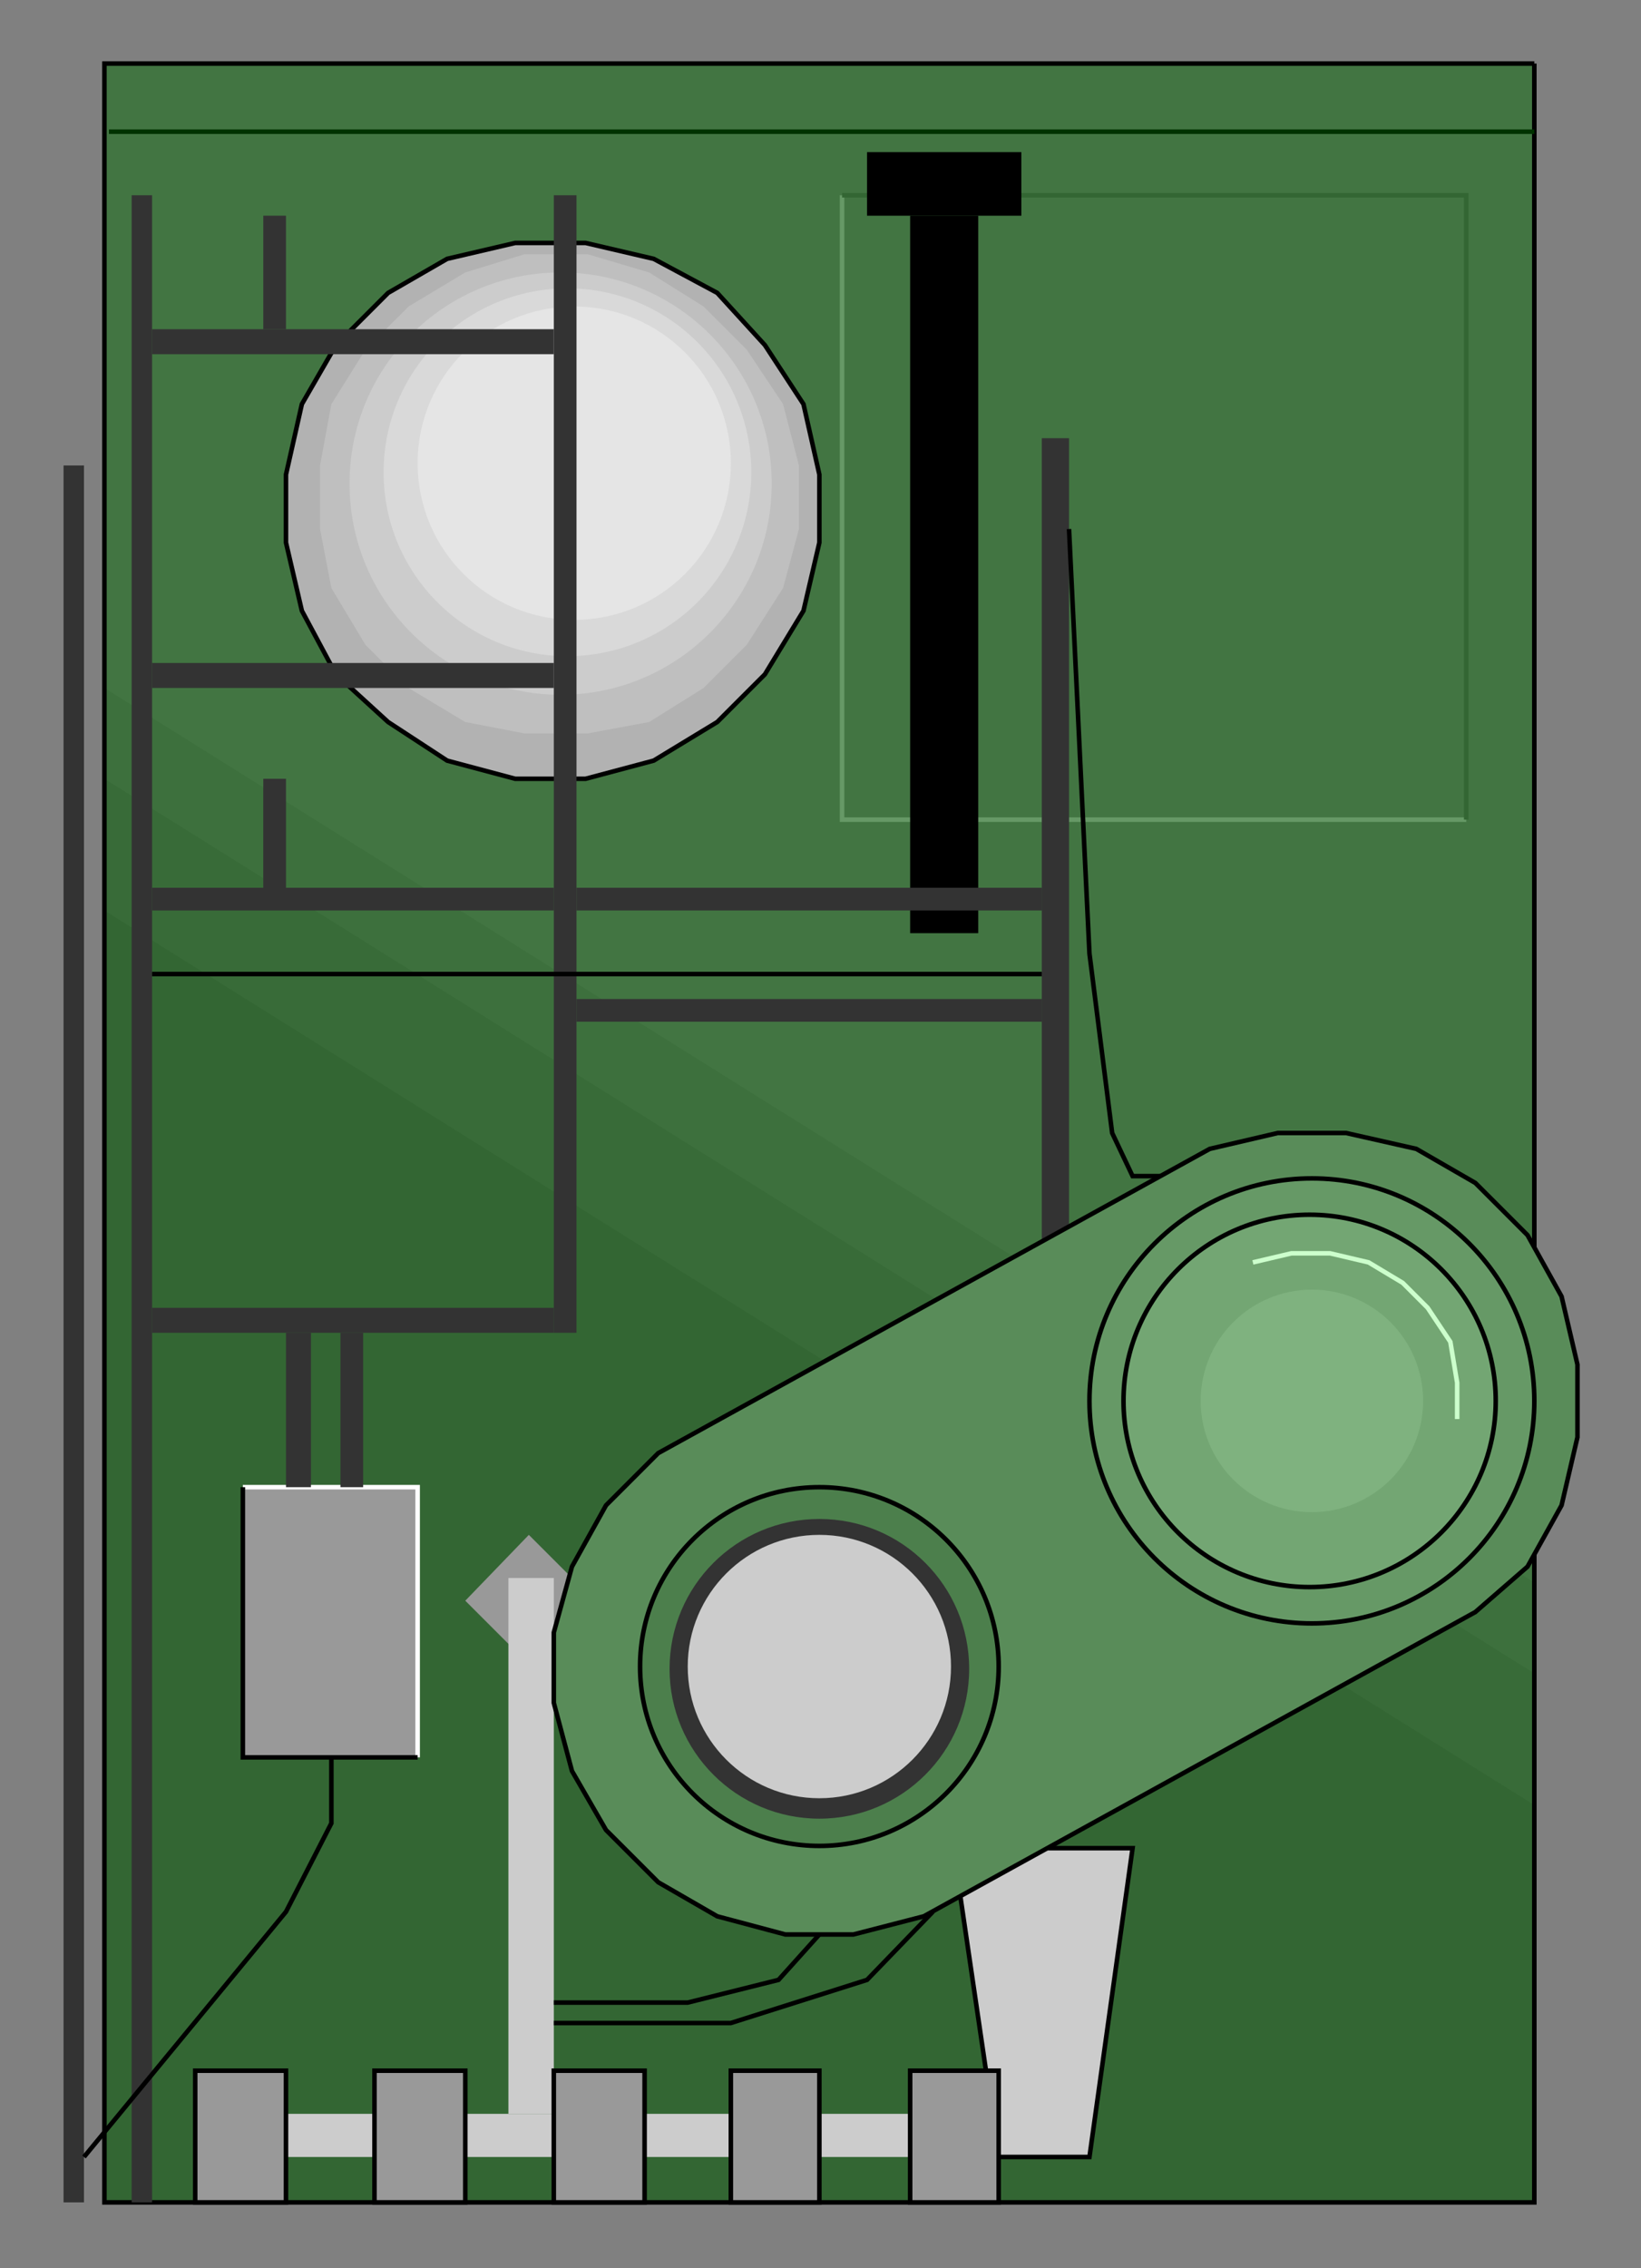<?xml version="1.0" encoding="utf-8" standalone="no"?><!DOCTYPE svg PUBLIC "-//W3C//DTD SVG 1.1//EN" "http://www.w3.org/Graphics/SVG/1.1/DTD/svg11-flat-20030114.dtd"><svg width="723" height="999" version="1.1" xmlns="http://www.w3.org/2000/svg" xmlns:xlink="http://www.w3.org/1999/xlink">

<rect width="100%" height="100%" fill="#808080" stroke="none"/>

<path style="fill:#427542" d="M676,28 l-630,0 0,942 630,0 0,-942z" />
<path style="fill:none;stroke:#696;stroke-width:2" d="M371,86 l0,275 275,0" />
<path style="fill:none;stroke:#363;stroke-width:2" d="M371,86 l275,0 0,275" />
<path style="fill:#3d703d" d="M676,697 l-630,-394 0,667 630,0 0,-273z" />
<path style="fill:#386b38" d="M676,737 l-630,-394 0,627 630,0 0,-233z" />
<path style="fill:#363" d="M676,795 l-630,-394 0,569 630,0 0,-175z" />
<path style="fill:none;stroke:#000;stroke-width:2" d="M676,28 l-630,0 0,942 630,0 0,-942" />
<path style="fill:#ccc" d="M440,931 l-354,0 0,19 354,0 0,-19z" />
<path style="fill:#ccc;stroke:#000;stroke-width:2" d="M420,814 l79,0 -19,136 -40,0 -20,-136z" />
<path style="fill:#999" d="M263,706 l-30,-30 -28,29 30,30 28,-29z" />
<path style="fill:#ccc" d="M244,695 l-20,0 0,236 20,0 0,-236z" />
<path style="fill:#999;stroke:#000;stroke-width:2" d="M440,912 l-39,0 0,58 39,0 0,-58z" />
<path style="fill:#999;stroke:#000;stroke-width:2" d="M361,912 l-39,0 0,58 39,0 0,-58z" />
<path style="fill:#999;stroke:#000;stroke-width:2" d="M284,912 l-40,0 0,58 40,0 0,-58z" />
<path style="fill:#999;stroke:#000;stroke-width:2" d="M205,912 l-40,0 0,58 40,0 0,-58z" />
<path style="fill:#999;stroke:#000;stroke-width:2" d="M126,912 l-40,0 0,58 40,0 0,-58z" />
<path style="fill:#999" d="M184,655 l-77,0 0,119 77,0 0,-119z" />
<path style="fill:none;stroke:#fff;stroke-width:2" d="M184,774 l0,-119 -77,0" />
<path style="fill:none;stroke:#000;stroke-width:2" d="M184,774 l-77,0 0,-119" />
<path style="fill:#b2b2b2;stroke:#000;stroke-width:2" d="M197,335 l30,8 31,0 30,-8 28,-17 21,-21 17,-28 7,-30 0,-30 -7,-31 -17,-26 -21,-23 -28,-15 -30,-7 -31,0 -30,7 -26,15 -23,23 -15,26 -7,31 0,30 7,30 15,28 23,21 26,17z" />
<path style="fill:#bfbfbf" d="M205,318 l26,5 28,0 27,-5 24,-15 19,-19 16,-25 7,-26 0,-28 -7,-27 -16,-24 -19,-19 -24,-15 -27,-8 -28,0 -26,8 -25,15 -19,19 -15,24 -5,27 0,28 5,26 15,25 19,19 25,15z" />
<circle style="fill:#ccc" cx="247" cy="213" r="93" />
<circle style="fill:#d9d9d9" cx="250" cy="208" r="81" />
<circle style="fill:#e5e5e5" cx="253" cy="204" r="69" />
<path style="fill:#000" d="M431,95 l-30,0 0,316 30,0 0,-316z" />
<path style="fill:#000" d="M450,95 l-68,0 0,-28 68,0 0,28z" />
<path style="fill:#333" d="M150,655 l10,0 0,-68 -10,0 0,68z" />
<path style="fill:#333" d="M67,576 l0,11 177,0 0,-11 -177,0z" />
<path style="fill:#333" d="M126,655 l11,0 0,-68 -11,0 0,68z" />
<path style="fill:#333" d="M37,205 l-9,0 0,765 9,0 0,-765z" />
<path style="fill:#333" d="M67,86 l-9,0 0,884 9,0 0,-884z" />
<path style="fill:#333" d="M67,145 l0,11 177,0 0,-11 -177,0z" />
<path style="fill:#333" d="M67,292 l0,11 177,0 0,-11 -177,0z" />
<path style="fill:#333" d="M67,391 l0,10 177,0 0,-10 -177,0z" />
<path style="fill:#333" d="M254,86 l-10,0 0,501 10,0 0,-501z" />
<path style="fill:#333" d="M254,391 l0,10 205,0 0,-10 -205,0z" />
<path style="fill:#333" d="M254,440 l0,10 205,0 0,-10 -205,0z" />
<path style="fill:#333" d="M471,193 l-12,0 0,355 12,0 0,-355z" />
<path style="fill:#333" d="M126,343 l-10,0 0,48 10,0 0,-48z" />
<path style="fill:#333" d="M126,95 l-10,0 0,50 10,0 0,-50z" />
<path style="fill:none;stroke:#000;stroke-width:2" d="M146,774 l0,29 -20,39 -89,108" />
<path style="fill:none;stroke:#000;stroke-width:2" d="M244,891 l78,0 60,-19 29,-30" />
<path style="fill:none;stroke:#000;stroke-width:2" d="M244,882 l59,0 40,-10 18,-20" />
<path style="fill:none;stroke:#000;stroke-width:2" d="M459,429 l-392,0" />
<path style="fill:none;stroke:#000;stroke-width:2" d="M520,518 l-21,0 -9,-19 -10,-79 -9,-187" />
<path style="fill:none;stroke:#030;stroke-width:2" d="M676,58 l-628,0" />
<path style="fill:#598c59;stroke:#000;stroke-width:2" d="M407,844 l-31,8 -30,0 -30,-8 -26,-15 -23,-23 -15,-26 -8,-30 0,-31 8,-29 15,-27 23,-23 243,-134 30,-7 30,0 31,7 26,15 23,23 15,27 7,30 0,32 -7,30 -15,27 -23,20 -243,134z" />
<circle style="fill:#696;stroke:#000;stroke-width:2" cx="578" cy="617" r="98" />
<circle style="fill:#73a673;stroke:#000;stroke-width:2" cx="577" cy="617" r="82" />
<circle style="fill:#7fb27f" cx="578" cy="617" r="49" />
<path style="fill:none;stroke:#cfc;stroke-width:2" d="M642,625 l0,-16 -3,-18 -10,-15 -11,-11 -15,-9 -17,-4 -17,0 -17,4" />
<circle style="fill:#4c7f4c;stroke:#000;stroke-width:2" cx="361" cy="734" r="79" />
<circle style="fill:#333" cx="361" cy="735" r="66" />
<circle style="fill:#ccc" cx="361" cy="734" r="58" />

</svg>
